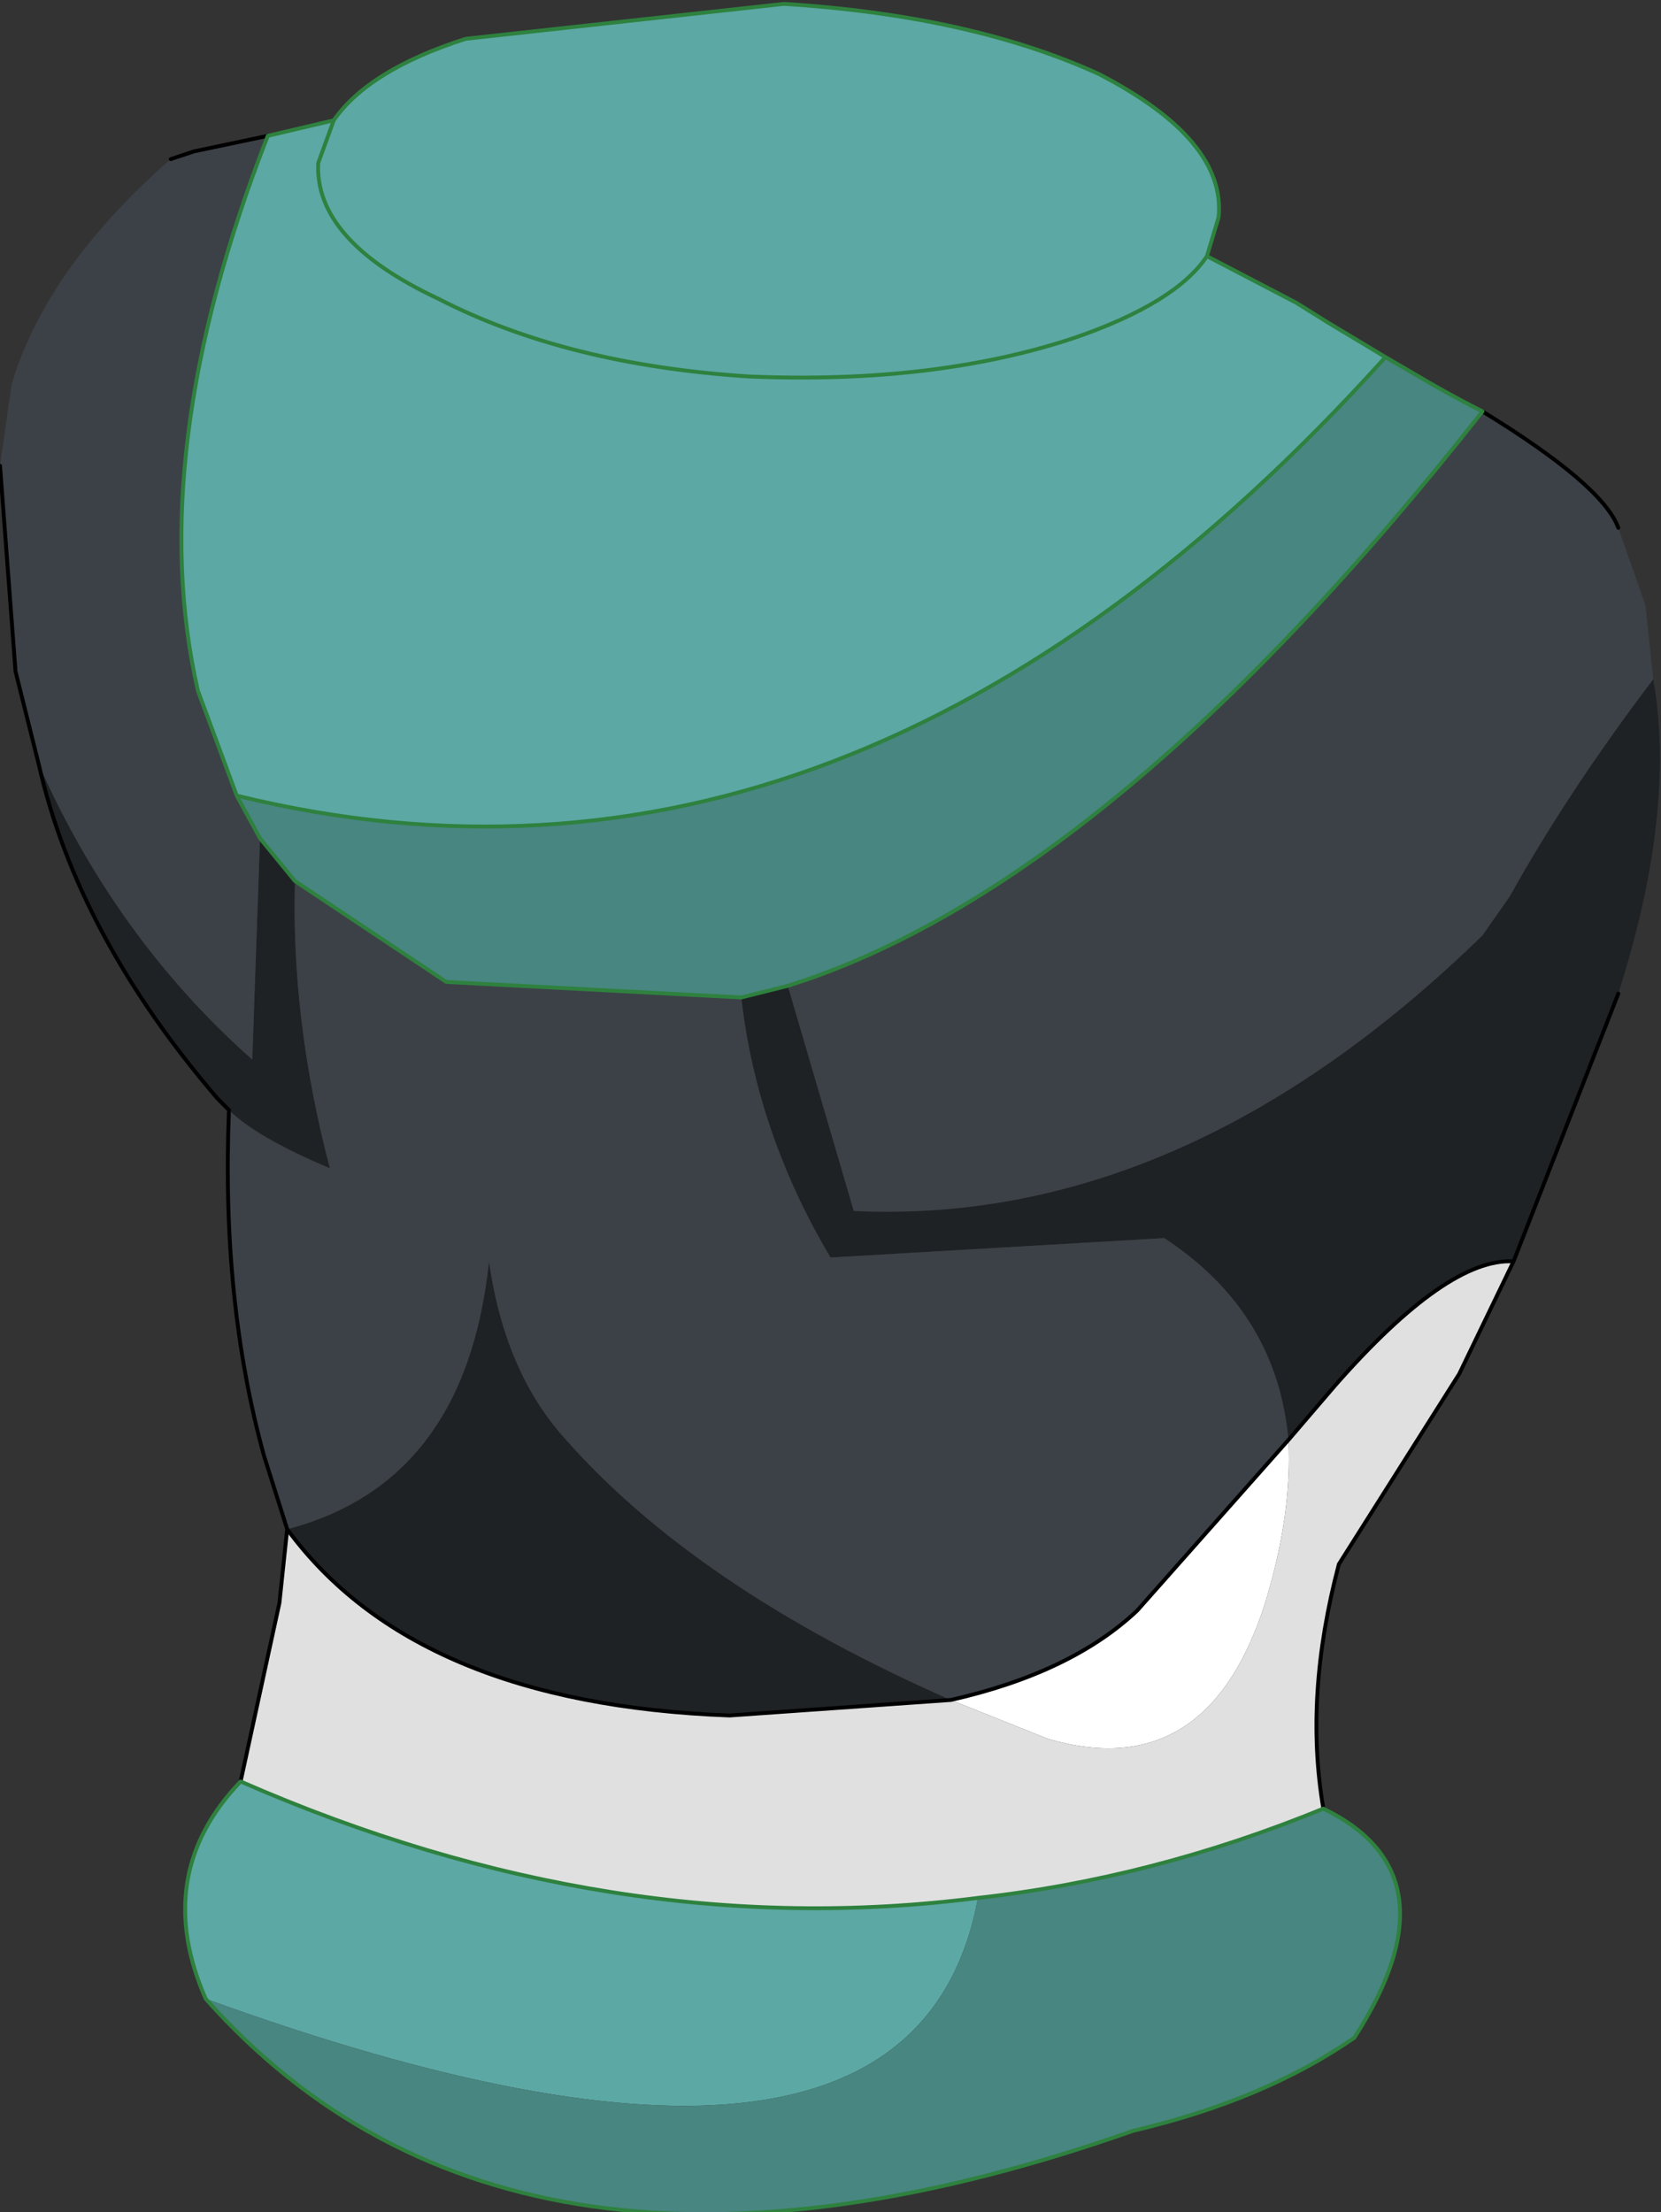 <?xml version="1.0" encoding="UTF-8" standalone="no"?>
<svg xmlns:xlink="http://www.w3.org/1999/xlink" height="28.5px" width="21.4px" xmlns="http://www.w3.org/2000/svg">
  <rect width="100%" height="100%" fill="#333333" stroke="none"/>
  <g transform="matrix(1.0, 0.0, 0.0, 1.0, 10.6, 12.3)">
    <path d="M6.0 6.25 Q6.05 7.2 5.7 8.35 4.95 10.7 2.9 10.1 L1.65 9.6 Q3.2 9.25 4.05 8.45 L6.0 6.25" fill="#ffffff" fill-rule="evenodd" stroke="none"/>
    <path d="M10.7 -3.55 Q11.0 -1.85 10.25 0.5 L8.9 3.95 Q8.05 3.9 6.6 5.55 L6.0 6.25 Q5.85 4.6 4.4 3.65 L0.1 3.9 Q-0.85 2.3 -1.05 0.55 L-0.45 0.4 0.4 3.3 Q4.65 3.5 8.5 -0.25 L8.85 -0.75 Q9.6 -2.1 10.7 -3.55 M-7.65 2.0 L-7.8 1.85 Q-9.6 -0.25 -10.1 -2.45 -9.1 -0.2 -7.35 1.35 L-7.25 -1.5 -6.8 -0.95 Q-6.85 0.85 -6.35 2.75 -7.3 2.35 -7.65 2.0 M-6.9 7.4 Q-4.6 6.8 -4.3 3.95 -4.1 5.35 -3.35 6.2 -1.65 8.15 1.65 9.6 L-1.2 9.8 Q-5.25 9.65 -6.9 7.4" fill="#1e2225" fill-rule="evenodd" stroke="none"/>
    <path d="M-7.15 -10.55 Q-8.75 -6.45 -8.05 -3.4 L-7.55 -2.05 -7.25 -1.5 -7.35 1.35 Q-9.1 -0.2 -10.1 -2.45 L-10.4 -3.65 -10.6 -6.3 -10.45 -7.35 Q-10.0 -8.85 -8.4 -10.25 L-8.1 -10.35 -7.15 -10.55 M8.5 -7.0 Q10.05 -6.05 10.25 -5.5 L10.6 -4.5 10.7 -3.55 Q9.6 -2.1 8.85 -0.75 L8.5 -0.25 Q4.65 3.5 0.4 3.3 L-0.45 0.4 Q3.7 -0.9 8.5 -7.0 M-6.9 7.4 L-7.2 6.45 Q-7.75 4.45 -7.65 2.0 -7.3 2.35 -6.35 2.75 -6.85 0.85 -6.8 -0.95 L-4.85 0.35 -1.05 0.55 Q-0.85 2.3 0.1 3.9 L4.4 3.65 Q5.85 4.6 6.0 6.25 L4.05 8.45 Q3.2 9.25 1.65 9.6 -1.65 8.15 -3.35 6.2 -4.1 5.35 -4.3 3.95 -4.6 6.8 -6.9 7.4 M-2.95 6.15 L-3.35 6.2 -2.95 6.15" fill="#3c4147" fill-rule="evenodd" stroke="none"/>
    <path d="M4.95 -9.0 L6.1 -8.4 6.5 -8.15 7.25 -7.7 Q0.4 -0.1 -7.55 -2.05 L-8.05 -3.4 Q-8.75 -6.45 -7.15 -10.55 L-6.3 -10.75 -6.5 -10.2 Q-6.55 -9.2 -4.95 -8.45 -3.3 -7.6 -0.95 -7.45 1.45 -7.35 3.25 -7.95 4.55 -8.4 4.95 -9.0 4.55 -8.4 3.25 -7.95 1.45 -7.35 -0.95 -7.45 -3.3 -7.6 -4.95 -8.45 -6.55 -9.2 -6.5 -10.2 L-6.3 -10.75 Q-5.85 -11.4 -4.6 -11.8 L-0.5 -12.25 Q1.9 -12.1 3.55 -11.35 5.2 -10.5 5.1 -9.5 L4.95 -9.0 M-7.95 13.45 Q-8.65 11.85 -7.5 10.65 -2.7 12.75 2.0 12.15 1.15 16.75 -7.95 13.45" fill="#5ca8a4" fill-rule="evenodd" stroke="none"/>
    <path d="M-7.55 -2.05 Q0.4 -0.1 7.25 -7.7 L7.85 -7.35 Q8.2 -7.15 8.5 -7.0 3.7 -0.9 -0.45 0.4 L-1.05 0.55 -4.85 0.35 -6.8 -0.95 -7.25 -1.5 -7.55 -2.05 M6.45 11.0 Q8.2 11.85 6.85 13.95 5.7 14.75 4.0 15.15 -3.95 17.95 -7.95 13.45 1.15 16.75 2.0 12.15 4.25 11.9 6.45 11.0" fill="#488681" fill-rule="evenodd" stroke="none"/>
    <path d="M8.9 3.95 L8.2 5.4 6.65 7.85 Q6.2 9.55 6.45 11.0 4.25 11.9 2.0 12.15 -2.7 12.75 -7.5 10.65 L-7.0 8.35 -6.9 7.4 Q-5.25 9.65 -1.2 9.8 L1.65 9.6 2.9 10.1 Q4.95 10.7 5.7 8.35 6.05 7.2 6.0 6.25 L6.6 5.55 Q8.05 3.9 8.9 3.95" fill="#e0e0e0" fill-rule="evenodd" stroke="none"/>
    <path d="M8.5 -7.0 Q10.05 -6.05 10.25 -5.5 M10.25 0.5 L8.9 3.95 8.2 5.4 6.65 7.85 Q6.2 9.55 6.45 11.0 M-7.5 10.65 L-7.0 8.35 -6.9 7.4 -7.2 6.45 Q-7.75 4.45 -7.65 2.0 L-7.8 1.85 Q-9.6 -0.25 -10.1 -2.45 L-10.4 -3.65 -10.6 -6.3 M-8.4 -10.25 L-8.1 -10.35 -7.15 -10.55 M6.0 6.25 L6.6 5.55 Q8.05 3.9 8.9 3.95 M6.0 6.25 L4.05 8.45 Q3.2 9.25 1.65 9.6 L-1.2 9.8 Q-5.25 9.65 -6.9 7.4" fill="none" stroke="#000000" stroke-linecap="round" stroke-linejoin="round" stroke-width="0.05"/>
    <path d="M7.25 -7.7 L6.5 -8.15 6.1 -8.4 4.95 -9.0 Q4.55 -8.4 3.25 -7.95 1.45 -7.35 -0.95 -7.45 -3.3 -7.6 -4.95 -8.45 -6.55 -9.2 -6.5 -10.2 L-6.3 -10.75 -7.15 -10.55 Q-8.75 -6.45 -8.05 -3.4 L-7.55 -2.05 Q0.4 -0.1 7.25 -7.7 L7.85 -7.35 Q8.2 -7.15 8.5 -7.0 3.7 -0.9 -0.45 0.4 L-1.05 0.55 -4.85 0.35 -6.8 -0.95 -7.25 -1.5 -7.55 -2.05 M6.45 11.0 Q8.2 11.85 6.85 13.95 5.7 14.75 4.0 15.15 -3.95 17.95 -7.95 13.45 -8.65 11.85 -7.5 10.65 -2.7 12.75 2.0 12.15 4.25 11.9 6.45 11.0 M4.95 -9.0 L5.1 -9.5 Q5.2 -10.5 3.55 -11.35 1.9 -12.1 -0.5 -12.25 L-4.6 -11.8 Q-5.85 -11.4 -6.3 -10.75" fill="none" stroke="#2e813e" stroke-linecap="round" stroke-linejoin="round" stroke-width="0.05"/>
  </g>
</svg>
